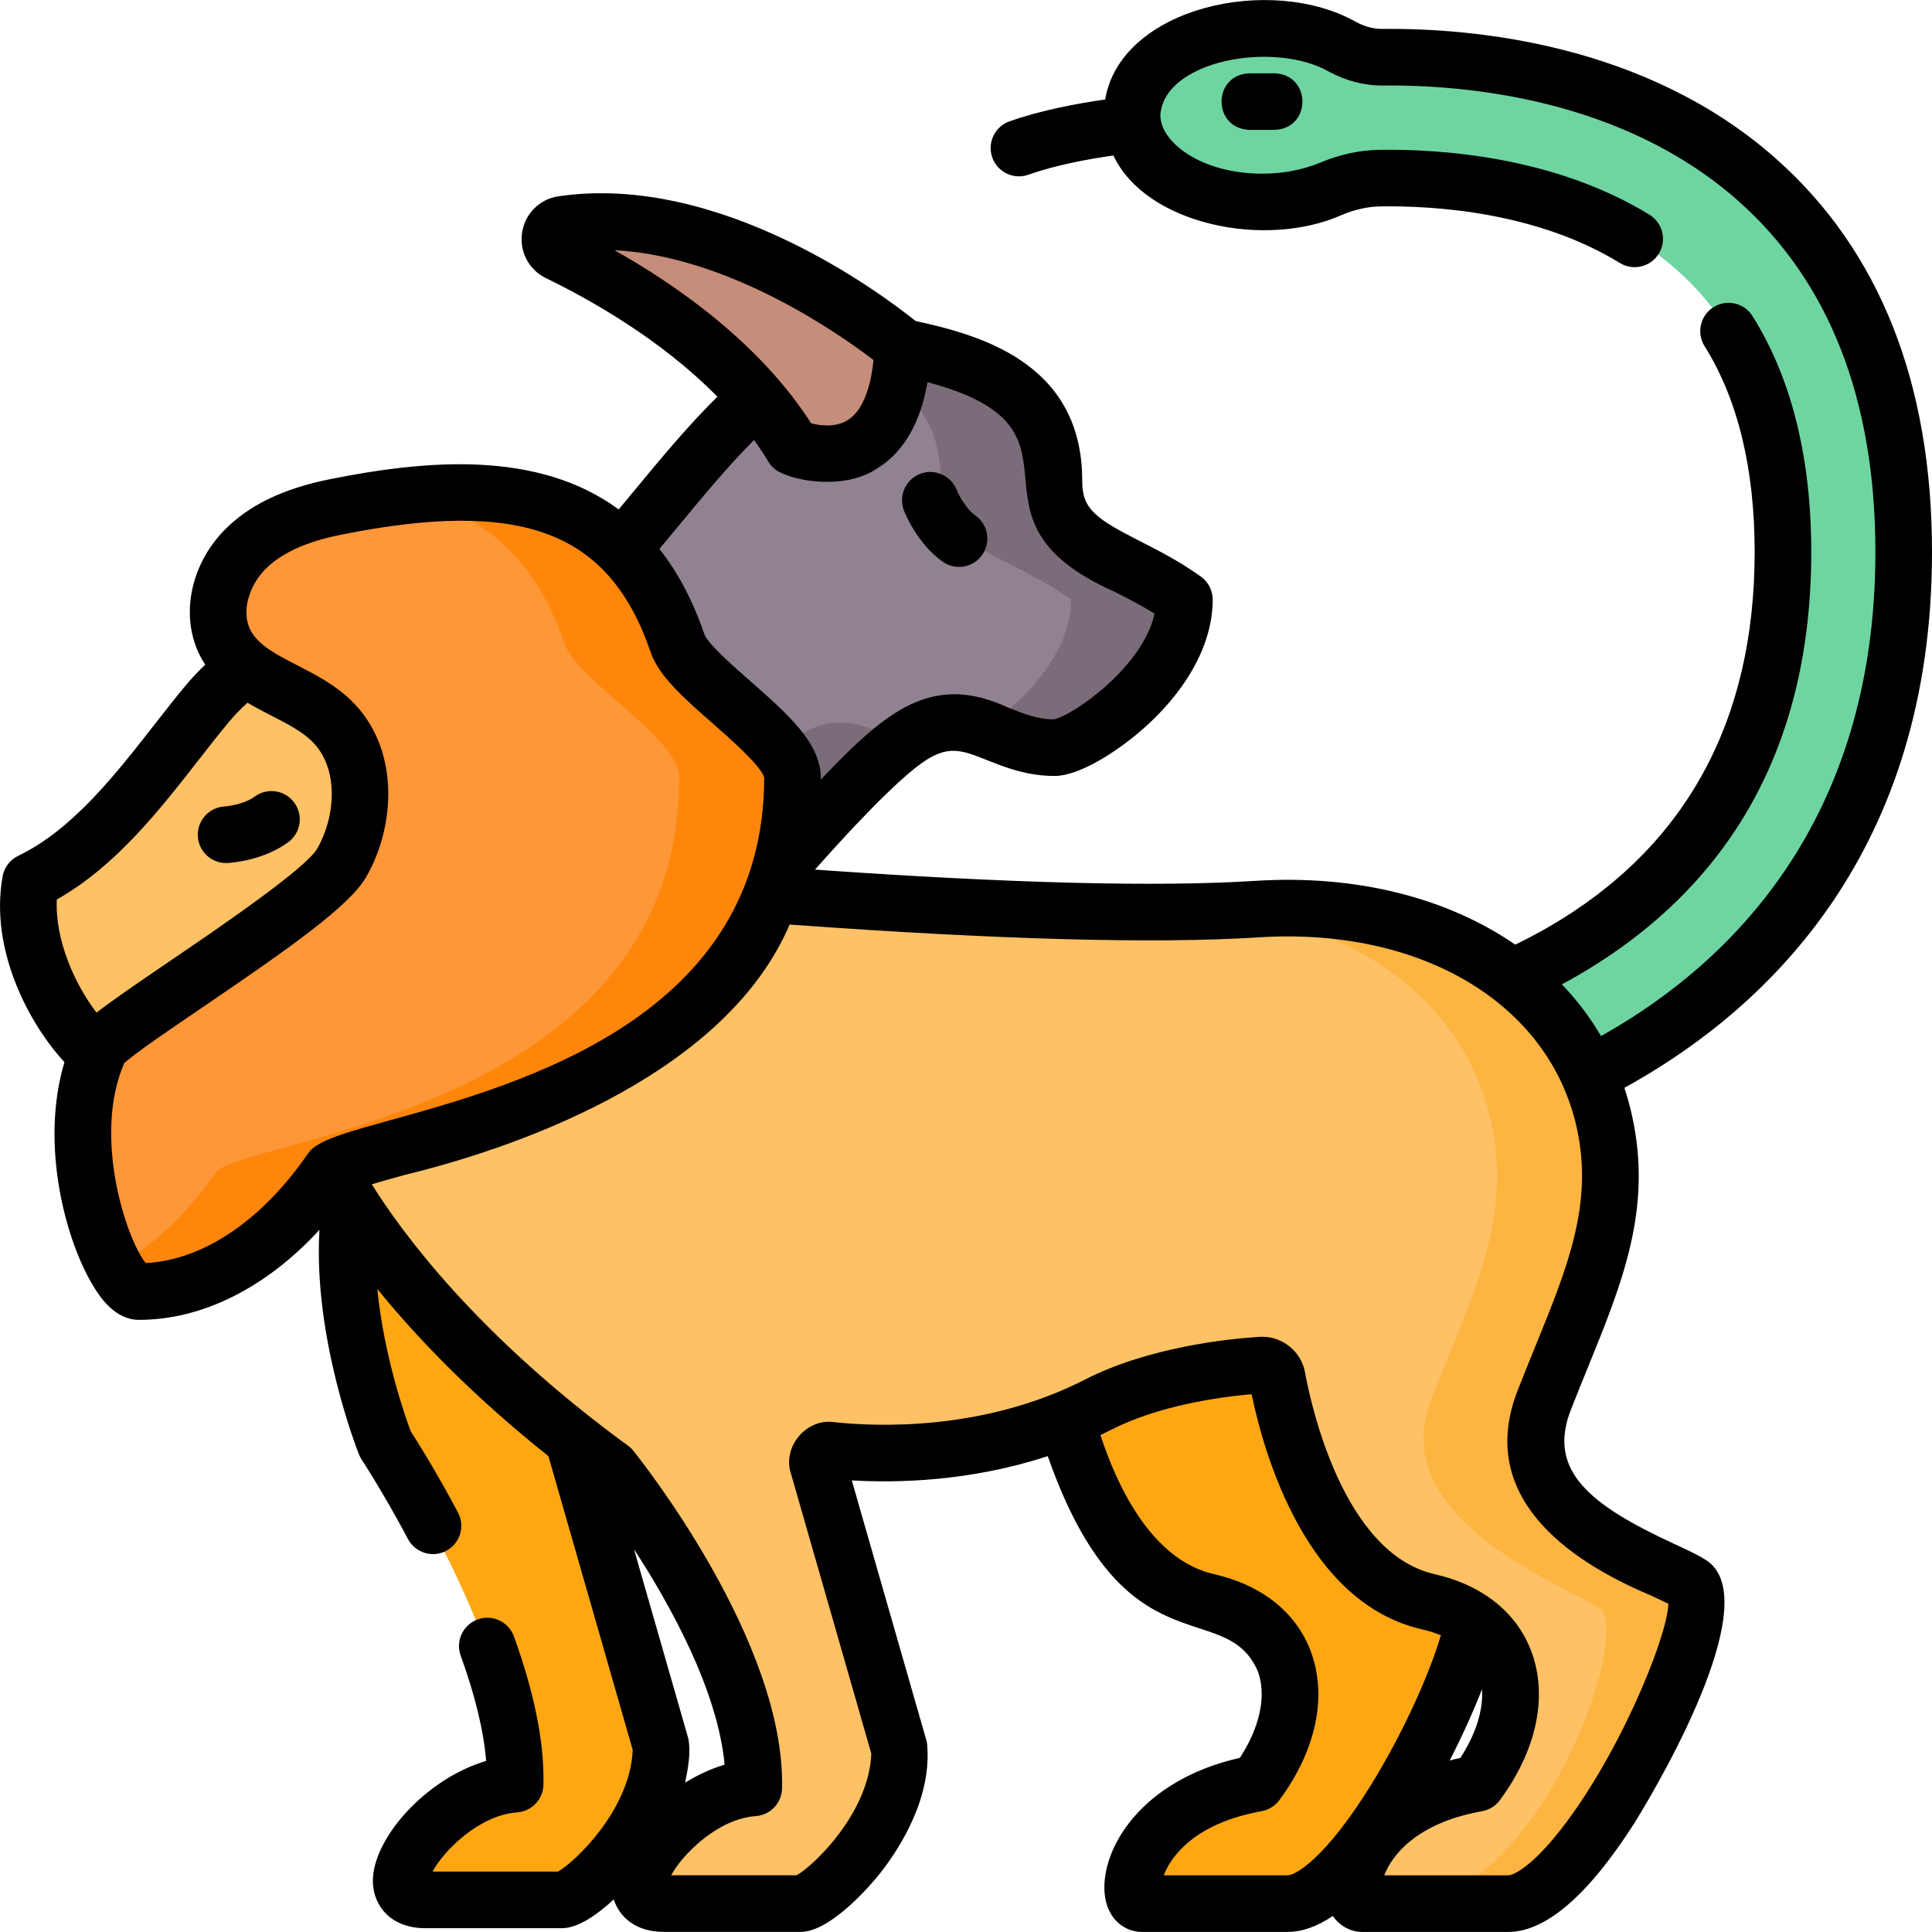 <svg id="Layer_1" enable-background="new 0 0 512 512" viewBox="0 0 512 512" xmlns="http://www.w3.org/2000/svg"><g><path d="m186.821 253.239s36.749-45.522 53.07-57.113 23.883 2.087 39.573 2.015c6.91-.032 34.397-18.298 34.407-39.235-16.695-12.033-34.638-13.137-34.579-31.407.077-23.981-17.951-30.696-40.035-35.489-40.733-8.841-68.684 59.86-100.257 77.082 0-.001 6.338 58.778 47.821 84.147z" fill="#918291"/><g fill="#7a6d79"><path d="m279.291 127.498c.077-23.981-17.951-30.696-40.035-35.489-7.438-1.614-14.448-.635-21.134 2.136 17.842 4.841 31.235 12.679 31.168 33.353-.059 18.27 17.884 19.374 34.579 31.407-.007 14.294-12.818 27.338-23.147 34.189 5.619 1.988 11.255 5.08 18.74 5.046 6.91-.032 34.397-18.298 34.407-39.235-16.694-12.033-34.637-13.137-34.578-31.407z"/><path d="m209.891 196.125c-10.255 7.283-28.574 27.962-40.776 42.328 5.042 5.556 10.898 10.622 17.706 14.786 0 0 36.179-44.814 52.684-56.832-9.781-3.243-17.141-9.14-29.614-.282z"/></g><path d="m239.256 92.009s-45.948-39.054-90.169-32.568c-3.861.566-4.642 5.833-1.129 7.534 16.014 7.757 46.262 25.088 62.058 51.473 0 0 27.473 12.071 29.24-26.439z" fill="#c68d7a"/><path d="m504.5 146.306c0 75.4-40.99 114.56-75.37 134.14-36.31 20.66-72.38 23.84-73.89 23.96-.45.04-.9.06-1.33.06-8.25 0-15.24-6.33-15.93-14.69-.73-8.8 5.8-16.51 14.59-17.26.31-.02 31.41-2.91 61.62-20.39 38.69-22.41 58.31-58.01 58.31-105.82 0-33.03-9.43-58.15-28.02-74.67-25.113-22.309-61.542-24.7-78.824-24.43-4.443.069-8.794 1.095-12.892 2.813-5.299 2.221-11.572 3.507-18.294 3.507-19.04 0-34.47-10.31-34.47-23.02s15.43-23.02 34.47-23.02c8.137 0 15.612 1.883 21.503 5.024 3.238 1.727 6.82 2.688 10.489 2.653 22.499-.217 66.45 3.537 99.078 32.383 25.85 22.86 38.96 56.08 38.96 98.76z" fill="#6ed5a1"/><path d="m279.463 361.597s7.179 55.284 40.615 62.888c23.996 5.457 27.959 27.83 12.923 48.118-33.538 6.036-36.202 31.879-30.462 31.879h38.689c20.901 0 57.926-78.558 48.388-84.724s-51.069-17.328-38.769-48.838v-23.094z" fill="#fea713"/><path d="m152.208 383.69 22.974 80.049c0 21.99-21.996 40.737-26.256 40.737h-36.211c-17.045 0 2.98-29.228 23.79-30.666.923-36.66-34.403-90.12-34.403-90.12s-14.963-37.57-8.512-67.308c-.001.001 57.955 16.134 58.618 67.308z" fill="#fea713"/><path d="m87.751 310.012s17.57 37.817 74.24 79.165c0 0 38.672 47.973 37.749 84.632-20.809 1.439-40.835 30.666-23.79 30.666h36.211c4.26 0 26.256-18.746 26.256-40.737l-21.646-75.419c-.616-2.147 1.136-4.232 3.357-3.989 11.428 1.251 41.914 2.723 70.802-12.046 15.592-7.974 35.257-10.009 43.294-10.522 2.057-.131 3.876 1.301 4.245 3.329 2.234 12.268 11.714 52.948 40.051 59.392 24 5.46 27.96 27.833 12.92 48.121-33.54 6.031-36.2 31.88-30.46 31.88h38.69c20.9 0 57.93-78.559 48.39-84.731-9.54-6.162-51.07-17.323-38.77-48.833 10.68-27.332 21.66-47.64 15.88-73.69-8.13-36.67-45.38-59.282-92.11-56.307-46.73 2.976-123.94-3.567-125.97-3.567 0 0-40.571-21.064-48.571-28.462-8-7.399-27.385-44.084-51.692-42.85-24.308 1.233-39.385 5.449-52 20.554-12.615 15.106-26.769 37.402-46.769 46.958-4 22.196 14.528 46.733 21.846 48.091 16.615 3.083 26.154-6.782 41.231 8.632 15.078 15.417 16.616 19.733 16.616 19.733z" fill="#fec165"/><g><path d="m448.061 419.701c-9.54-6.16-51.07-17.318-38.77-48.818 10.68-27.324 21.66-47.626 15.88-73.667-8.13-36.658-45.38-59.264-92.11-56.29-2.838.181-5.79.326-8.829.44 36.507 4.007 64.082 24.929 70.939 55.85 5.78 26.041-5.2 46.344-15.88 73.667-12.3 31.5 34.938 49.055 44.478 55.215 9.54 6.17-17.231 81.172-54.098 78.308h30c20.9 0 57.93-78.535 48.39-84.705z" fill="#fdb441"/></g><path d="m36.777 342.278c17.231 0 36.103-10.687 50.974-32.266 13.324-8.9 122.264-17.88 122.264-103.982 0-10.409-27.1-25.718-30.469-35.565-14.769-43.159-51.016-44.062-90.682-36.11-8.872 1.779-17.846 4.974-24.145 11.481s-9.178 16.976-4.836 24.929c5.594 10.245 19.646 12.121 27.985 20.281 9.629 9.423 9.41 25.771 2.749 37.491-6.661 11.719-61.785 44.124-64.197 49.349-12.169 26.363 3.453 64.392 10.357 64.392z" fill="#fe9738"/><path d="m179.546 170.466c-12.611-36.852-40.883-42.893-73.57-38.922 19.364 3.178 35.045 14.011 43.57 38.922 3.37 9.847 30.469 25.156 30.469 35.565 0 86.101-108.94 95.082-122.264 103.982-8.196 11.892-17.607 20.469-27.288 25.779 2.269 4.054 4.569 6.487 6.313 6.487 17.231 0 36.103-10.687 50.974-32.266 13.324-8.9 122.264-17.88 122.264-103.982.002-10.41-27.098-25.719-30.468-35.565z" fill="#fe860a"/><g><path d="m512 146.306c0-44.913-13.96-80.031-41.491-104.379-34.333-30.354-79.983-34.51-104.116-34.264-2.308.039-4.673-.59-6.887-1.771-22.646-12.872-62.513-3.966-66.621 20.474-7.734 1.101-17.208 2.907-25.359 5.796-3.904 1.384-5.947 5.671-4.563 9.575 1.379 3.943 5.774 5.941 9.575 4.564 7.072-2.507 15.544-4.105 22.529-5.094 8.542 18.25 40.205 24.859 60.601 15.73 3.409-1.429 6.81-2.179 10.109-2.231 14.244-.227 41.423 1.429 63.511 14.991 3.525 2.165 8.146 1.062 10.315-2.468 2.167-3.53 1.062-8.148-2.468-10.315-25.325-15.548-55.727-17.448-71.593-17.206-5.22.082-10.492 1.224-15.672 3.395-4.566 1.914-9.89 2.925-15.396 2.925-15.893 0-26.969-8.179-26.969-15.52.928-14.485 30.22-19.947 44.943-11.377 4.426 2.358 9.283 3.579 14.089 3.534 21.973-.221 63.458 3.469 94.035 30.502 24.173 21.374 36.428 52.711 36.428 93.139 0 71.787-38.926 109.025-71.578 127.622-.374.213-.761.421-1.139.633-2.897-4.96-6.385-9.532-10.37-13.701 1.365-.735 2.717-1.479 4.038-2.243 41.174-23.849 62.05-61.635 62.05-112.31 0-25.013-5.236-46.052-15.562-62.534-2.2-3.511-6.827-4.573-10.338-2.374-3.51 2.199-4.572 6.827-2.373 10.337 8.807 14.058 13.273 32.418 13.273 54.57 0 44.938-18.36 78.357-54.565 99.329-2.847 1.647-5.827 3.222-8.884 4.707-17.911-12.343-41.932-18.619-68.962-16.899-25.934 1.651-65.157.647-116.609-2.983 16.118-18.174 24.263-25.38 28.26-28.218 6.937-4.927 10.462-3.527 17.481-.739 4.681 1.859 10.49 4.151 17.782 4.139 6.923-.032 17.74-7.167 24.861-13.784 10.965-10.187 17.005-21.887 17.011-32.948.001-2.412-1.158-4.678-3.115-6.088-5.561-4.008-11.141-6.851-16.064-9.358-11.657-5.938-15.423-8.484-15.399-15.94.102-31.679-27.752-38.852-44.17-42.455-8.605-6.918-51.639-39.355-94.62-33.046-5.001.733-8.88 4.592-9.65 9.602-.773 5.027 1.774 9.891 6.341 12.102 11.689 5.662 30.5 16.226 45.414 31.413-7.685 7.566-14.947 16.323-22.002 24.856-1.368 1.655-2.762 3.339-4.155 5.01-21.401-15.728-50.828-13.159-76.552-8.002-12.422 2.49-21.6 6.944-28.06 13.618-9.205 9.509-11.685 23.384-6.03 33.74.34.622.706 1.211 1.083 1.786-1.824 1.724-3.588 3.586-5.311 5.648-2.666 3.193-5.328 6.606-8.146 10.219-10.215 13.098-21.792 27.943-36.099 34.779-2.177 1.04-3.72 3.063-4.147 5.437-3.564 19.781 7.368 39.549 16.387 49.25-6.622 21.924.394 48.025 8.116 60.096 1.299 2.029 5.249 8.204 11.595 8.204 16.868 0 33.776-8.548 47.865-23.849-1.689 28.564 9.962 58.223 10.49 59.55.189.475.428.931.709 1.358.057.085 5.702 8.668 12.268 21.034 1.952 3.695 6.555 5.031 10.141 3.107 3.658-1.942 5.049-6.483 3.106-10.141-5.898-11.109-11.002-19.178-12.537-21.556-1.279-3.416-7.087-19.694-8.84-37.692 10.086 12.447 24.745 27.892 45.335 44.297l22.344 77.856c-.601 15.696-15.295 29.777-19.822 32.248h-33.215c2.794-5.315 12.264-14.983 22.396-15.684 3.859-.267 6.883-3.426 6.98-7.293.277-11.024-2.354-24.264-7.82-39.352-1.411-3.893-5.713-5.909-9.606-4.496-3.894 1.411-5.908 5.712-4.497 9.606 3.827 10.562 6.085 19.911 6.742 27.89-16.233 4.794-30.403 20.967-30.013 32.265.207 6.005 4.588 12.064 13.908 12.064h36.21c4.404 0 9.625-3.831 13.718-7.625 1.495 4.673 5.793 8.612 13.306 8.612h36.21c8.228 0 19.313-13.372 20.55-14.897 6.095-7.54 14.502-21.249 12.915-35.408l-19.903-69.35c11.863.7 31.358.325 51.931-6.431 20.316 57.936 47.054 36.966 55.683 57.047 2.349 6.341.561 14.758-4.769 22.913-26.37 5.944-36.879 24.285-35.842 35.904.627 7.027 5.525 10.228 9.811 10.228h38.688c3.811 0 7.806-1.418 11.97-4.23 1.963 2.873 4.998 4.234 7.782 4.234h38.688c9.951 0 21.194-9.683 33.418-28.78 8.681-14.011 34.583-59.811 19.04-69.75-2.141-1.382-4.979-2.696-8.574-4.36-22.054-10.208-33.588-19.28-27.28-35.442 1.497-3.83 3.012-7.552 4.477-11.151 9.232-22.674 17.206-42.256 11.739-66.893-.555-2.504-1.232-4.948-2.021-7.33.795-.437 1.592-.874 2.37-1.317 36.111-20.57 79.157-61.667 79.157-140.661zm-349.145-80c30.189 1.549 59.492 22.113 68.641 29.112-.848 8.139-3.178 13.602-6.814 15.902-3.23 2.043-7.344 1.472-9.715.868-13.562-21.149-35.367-36.448-52.112-45.882zm36.973 50.301c1.329 1.848 2.593 3.742 3.761 5.693.799 1.334 1.993 2.388 3.418 3.014 5.333 2.566 17.603 4.193 25.524-1.211 6.945-4.311 11.385-11.974 13.272-22.819 47.333 12.535 5.178 35.83 49.585 55.544 3.486 1.776 7.061 3.598 10.58 5.799-2.99 13.954-21.516 27.018-26.741 28.014-4.285-.028-8.018-1.511-11.967-3.08-20.027-9.345-32.16.505-49.743 19.052.309-9.582-8.91-17.492-18.741-26.17-4.483-3.934-11.258-9.879-12.124-12.405-3.133-9.156-7.174-16.578-11.904-22.562 1.654-1.978 3.306-3.968 4.924-5.924 6.55-7.923 13.281-16.063 20.156-22.945zm-184.767 121.766c15.588-8.778 27.29-23.782 37.704-37.135 2.739-3.512 5.326-6.829 7.831-9.829 1.625-1.945 3.278-3.649 4.993-5.184 2.128 1.264 4.293 2.377 6.372 3.446 4.102 2.108 7.977 4.1 10.673 6.737 7.358 7.201 6.251 20.019 1.474 28.425-3.042 5.354-26.423 21.251-38.983 29.792-9.846 6.695-15.815 10.816-19.536 13.735-5.728-7.452-11.057-19.258-10.528-29.987zm23.569 96.358c-4.973-5.996-14.208-33.392-5.718-52.964 2.52-2.415 12.528-9.219 20.645-14.738 23.453-15.947 39.157-26.983 43.591-34.785 7.735-13.609 8.837-33.972-4.023-46.557-4.315-4.223-9.624-6.951-14.308-9.358-5.473-2.812-10.201-5.241-12.339-9.157-2.803-5.131-.215-12.134 3.642-16.119 4.274-4.416 10.891-7.472 20.231-9.344 48.106-9.644 71.13-.902 82.109 31.185 2.159 6.308 8.768 12.107 16.421 18.823 4.556 3.998 13.014 11.419 13.643 14.417-.071 63.312-64.592 81.177-99.265 90.777-9.652 2.672-16.029 4.438-19.663 6.865-.789.527-1.471 1.2-2.01 1.981-12.215 17.726-27.773 28.187-42.956 28.974zm143.769 125.953-14.387-50.132c9.723 14.931 22.176 37.437 24.021 57.104-3.641 1.079-7.175 2.733-10.467 4.773.714-3.665 1.602-7.86.833-11.745zm158.835 36.298h-32.831c1.932-5.05 8.252-13.815 25.932-16.998 1.88-.338 3.56-1.381 4.697-2.916 9.725-13.122 12.779-27.461 8.38-39.341-3.839-10.364-12.953-17.665-25.665-20.556-16.434-3.738-25.586-23.013-30.125-36.863.911-.435 1.822-.881 2.731-1.346 12.713-6.501 28.715-8.73 37.338-9.485 3.341 16.103 14.553 55.357 45.171 62.32 1.578.359 3.29.87 4.989 1.581-3.333 11.215-10.652 26.962-18.572 39.737-12.141 19.58-20.029 23.867-22.045 23.867zm45.781-31.131c-.971.219-1.914.459-2.842.711 3.284-6.389 6.224-12.866 8.579-18.901.354 5.514-1.641 11.928-5.737 18.19zm19.849-109.006c-1.485 3.647-3.02 7.419-4.557 11.351-11.242 28.27 13.084 45.286 34.95 54.512 1.803.834 3.541 1.639 4.888 2.322-.361 9.375-14.012 42.318-30.099 61.785-6.648 8.045-11.001 10.171-12.373 10.171h-32.833c1.93-5.051 8.249-13.819 25.931-16.999 1.88-.338 3.56-1.381 4.698-2.916 9.727-13.122 12.783-27.461 8.385-39.342-3.838-10.365-12.953-17.666-25.666-20.559-24.43-5.556-32.887-45.476-34.334-53.421-1.05-5.771-6.259-9.84-12.1-9.471-8.271.527-29.332 2.686-46.23 11.329-26.978 13.793-55.541 12.475-66.571 11.268-7.26-1.007-13.612 6.523-11.381 13.513l21.335 74.339c-.602 15.698-15.296 29.778-19.823 32.248h-33.214c2.793-5.315 12.264-14.983 22.396-15.684 3.859-.267 6.883-3.426 6.98-7.293.98-38.964-37.758-87.482-39.407-89.528-.411-.511-.889-.965-1.418-1.352-40.265-29.379-60.254-56.985-67.888-69.273 2.676-.802 5.79-1.665 8.728-2.479 33.21-8.059 85.548-27.799 101.992-66.351.523.038 1.115.081 1.79.129 54.029 3.903 95.243 5.003 122.5 3.267 43.134-2.738 77.012 17.526 84.308 50.446 4.453 20.068-2.36 36.802-10.987 57.988z"/><path d="m331.159 19.423c-9.916.307-9.909 14.696 0 15h6.563c9.916-.307 9.909-14.696 0-15z"/><path d="m249.828 148.862c3.345 2.373 8.048 1.608 10.453-1.798 2.39-3.383 1.585-8.063-1.799-10.453-2.532-1.789-4.478-5.595-4.965-6.797-1.519-3.837-5.854-5.729-9.702-4.225-3.858 1.507-5.764 5.856-4.258 9.714.35.892 3.595 8.842 10.271 13.559z"/><path d="m59.91 228.719c.142 0 .284-.004.428-.012.955-.054 9.52-.665 16.079-5.543 3.324-2.472 4.015-7.17 1.543-10.494-2.474-3.324-7.17-4.015-10.494-1.542-2.488 1.85-6.711 2.516-8.004 2.604-4.119.25-7.264 3.783-7.033 7.907.225 3.993 3.532 7.08 7.481 7.08z"/></g></g></svg>
